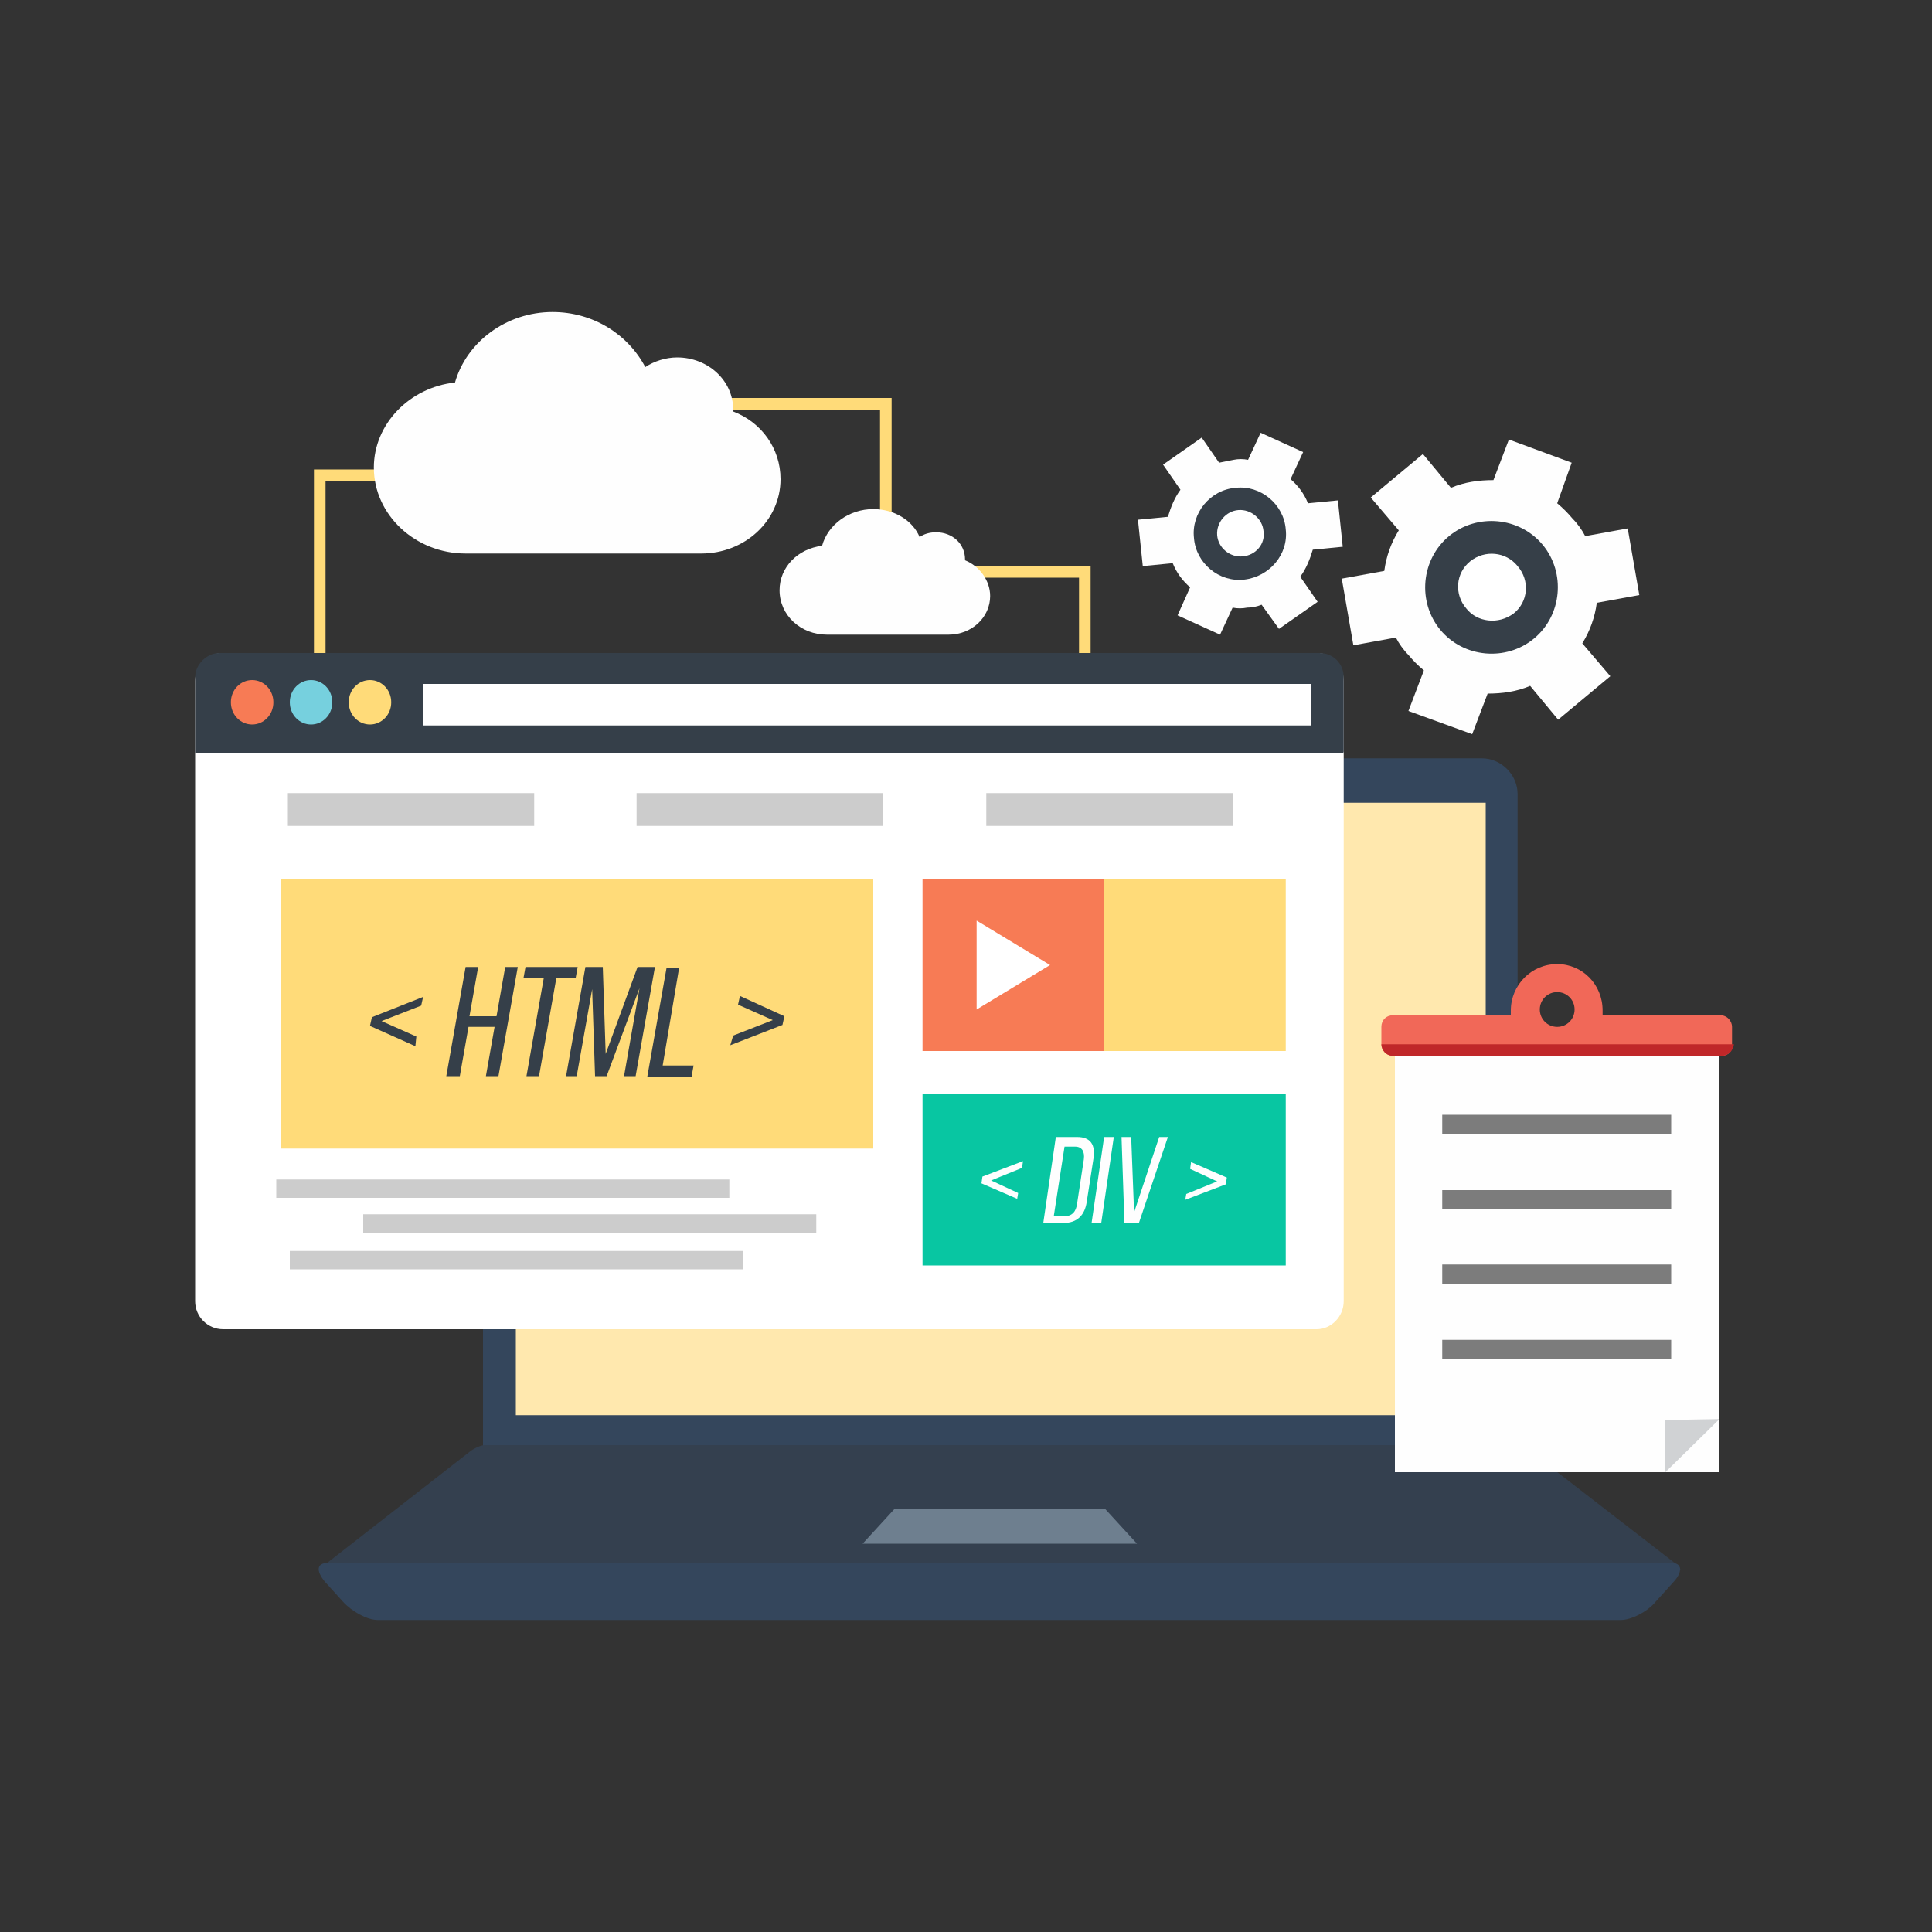 <?xml version="1.0" encoding="utf-8"?>
<!-- Generator: Adobe Illustrator 19.2.1, SVG Export Plug-In . SVG Version: 6.00 Build 0)  -->
<svg version="1.1" id="Web_Design_2_" xmlns="http://www.w3.org/2000/svg" xmlns:xlink="http://www.w3.org/1999/xlink" x="0px"
	 y="0px" viewBox="0 0 200 200" style="enable-background:new 0 0 200 200;" xml:space="preserve">
<rect x="0" y="0" width="200" height="200" fill="#333333" stroke="none"/>
<style type="text/css">
	.st0{fill:#F2F2F2;}
	.st1{fill:#FFDB79;}
	.st2{fill:#34465C;}
	.st3{fill:#34404F;}
	.st4{fill:#6E7F8F;}
	.st5{fill:#FFE8AE;}
	.st6{fill:#FEFEFE;}
	.st7{fill:#363F48;}
	.st8{fill:#F16858;}
	.st9{fill:#C02729;}
	.st10{fill:#D0D2D4;}
	.st11{fill:#7C7C7C;}
	.st12{fill:#FFFFFF;}
	.st13{fill:#353F49;}
	.st14{fill:#F77B55;}
	.st15{fill:#76D0DE;}
	.st16{fill:#CCCCCC;}
	.st17{fill:#08C6A2;}
</style>
<g id="Web_Design">
	<path class="st0" d="M-42,596.1c-1.6,5.1-3.2,9.9-4.9,14.3c-1.7,4.4-3.3,8.6-5,12.8h-5.6c-2-5.9-3.8-12.1-5.4-18.6
		c-1.6-6.5-3-13.6-4.3-21.3h5.9c0.5,3,1.1,6,1.7,9c0.6,3,1.2,5.9,1.8,8.7s1.2,5.5,1.8,8.1s1.2,5,1.9,7.1c1.5-4,3.2-8.5,4.9-13.3
		s3.3-9.8,4.8-14.9h4.8c1.5,5.1,3.1,10.1,4.9,14.9c1.8,4.8,3.4,9.2,5,13.3c0.6-2.1,1.2-4.5,1.8-7.1c0.6-2.6,1.2-5.3,1.8-8.1
		c0.6-2.8,1.2-5.7,1.8-8.8c0.6-3,1.1-6,1.7-9h5.7c-1.4,7.7-2.9,14.8-4.4,21.3c-1.6,6.5-3.3,12.7-5.3,18.6h-5.6
		c-1.7-4.1-3.3-8.4-5-12.8C-38.7,606-40.3,601.3-42,596.1z"/>
	<path class="st0" d="M-10.3,623.2v-39.9h24.4v4.8H-4.7V600H12v4.7H-4.7v13.8h20.2v4.8L-10.3,623.2L-10.3,623.2z"/>
	<path class="st0" d="M33.4,623.5c-0.8,0-1.7,0-2.6-0.1c-0.9,0-1.9-0.1-2.8-0.2c-0.9-0.1-1.9-0.2-2.8-0.3s-1.8-0.3-2.5-0.5v-38.7
		c0.8-0.2,1.6-0.3,2.5-0.5c0.9-0.1,1.9-0.2,2.8-0.3s1.9-0.1,2.8-0.2c0.9,0,1.8-0.1,2.6-0.1c2.3,0,4.5,0.2,6.5,0.5s3.8,0.9,5.2,1.8
		c1.5,0.8,2.6,1.9,3.5,3.3c0.8,1.3,1.3,3,1.3,5c0,2.2-0.5,4-1.6,5.4c-1,1.4-2.4,2.4-4.1,3.1c2.3,0.7,4.2,1.8,5.6,3.3
		c1.4,1.5,2.1,3.6,2.1,6.3c0,4-1.5,7-4.4,9C44.4,622.5,39.8,623.5,33.4,623.5z M28.1,600.1H34c1.4,0,2.7-0.1,3.9-0.3s2.3-0.5,3.2-1
		s1.6-1.2,2.1-2s0.8-1.8,0.8-3.1c0-1.2-0.3-2.1-0.8-2.9c-0.5-0.8-1.3-1.4-2.2-1.9s-2-0.8-3.3-1.1c-1.3-0.2-2.6-0.3-4-0.3
		s-2.5,0-3.3,0.1c-0.8,0-1.5,0.1-2.2,0.2v12.3H28.1z M28.1,604.6v14.1c0.4,0,0.9,0.1,1.5,0.1c0.5,0,1.1,0.1,1.8,0.1s1.4,0,2.3,0
		c1.7,0,3.2-0.1,4.7-0.3s2.8-0.6,3.9-1.1c1.1-0.5,2-1.3,2.7-2.2c0.7-1,1-2.2,1-3.6c0-1.3-0.2-2.4-0.7-3.3c-0.5-0.9-1.2-1.6-2.2-2.2
		c-0.9-0.5-2.1-0.9-3.4-1.2c-1.3-0.2-2.8-0.3-4.4-0.3L28.1,604.6L28.1,604.6z"/>
	<path class="st0" d="M105.7,603.2c0,3.5-0.5,6.5-1.6,9c-1.1,2.6-2.6,4.7-4.6,6.3c-2,1.7-4.3,2.9-7,3.7s-5.7,1.2-9,1.2
		c-1.6,0-3.4-0.1-5.3-0.2c-1.9-0.1-3.7-0.4-5.3-0.8v-38.7c1.6-0.4,3.3-0.6,5.3-0.8c1.9-0.1,3.7-0.2,5.3-0.2c3.3,0,6.3,0.4,9,1.2
		s5.1,2.1,7,3.7c2,1.7,3.5,3.8,4.6,6.3C105.2,596.8,105.7,599.8,105.7,603.2z M84,618.6c5.3,0,9.3-1.4,11.9-4.1
		c2.6-2.7,3.9-6.5,3.9-11.4s-1.3-8.7-3.9-11.4s-6.6-4.1-11.9-4.1c-1.6,0-2.8,0-3.7,0.1c-0.9,0-1.5,0.1-1.8,0.1v30.5
		c0.3,0,1,0.1,1.8,0.1C81.2,618.6,82.4,618.6,84,618.6z"/>
	<path class="st0" d="M114,623.2v-39.9h24.4v4.8h-18.8V600h16.7v4.7h-16.7v13.8h20.2v4.8L114,623.2L114,623.2z"/>
	<path class="st0" d="M156.2,619.2c5.8,0,8.8-2,8.8-6c0-1.2-0.3-2.3-0.8-3.1c-0.5-0.9-1.2-1.6-2.1-2.2c-0.9-0.6-1.9-1.2-3-1.6
		c-1.1-0.5-2.3-0.9-3.6-1.4c-1.5-0.5-2.8-1.1-4.1-1.7c-1.3-0.6-2.4-1.4-3.4-2.2c-1-0.9-1.7-1.9-2.3-3.1c-0.6-1.2-0.8-2.6-0.8-4.3
		c0-3.5,1.2-6.2,3.6-8.2c2.4-2,5.7-2.9,9.9-2.9c2.4,0,4.6,0.3,6.6,0.8s3.4,1.1,4.3,1.7l-1.8,4.6c-0.8-0.5-2-1-3.6-1.5
		s-3.4-0.7-5.6-0.7c-1.1,0-2.1,0.1-3,0.3s-1.7,0.6-2.4,1c-0.7,0.5-1.2,1-1.6,1.8c-0.4,0.7-0.6,1.5-0.6,2.5c0,1.1,0.2,2,0.6,2.7
		c0.4,0.7,1,1.4,1.8,1.9c0.8,0.6,1.7,1.1,2.7,1.5c1,0.5,2.1,0.9,3.4,1.4c1.7,0.7,3.3,1.4,4.8,2.1c1.4,0.7,2.7,1.5,3.7,2.5
		c1.1,1,1.9,2.1,2.4,3.4c0.6,1.3,0.9,2.9,0.9,4.8c0,3.5-1.3,6.2-3.8,8.1c-2.6,1.9-6.2,2.8-10.8,2.8c-1.6,0-3-0.1-4.3-0.3
		s-2.5-0.5-3.5-0.7c-1-0.3-1.9-0.6-2.7-0.9c-0.8-0.3-1.3-0.6-1.8-0.8l1.7-4.6c0.9,0.5,2.2,1.1,4,1.7
		C151.4,618.9,153.6,619.2,156.2,619.2z"/>
	<path class="st0" d="M177.6,583.3h5.6v39.9h-5.6V583.3z"/>
	<path class="st0" d="M217.4,603.6h5.6v18.7c-0.5,0.2-1.1,0.3-2,0.5s-1.9,0.4-3,0.6c-1.1,0.2-2.4,0.4-3.7,0.5s-2.7,0.2-4.1,0.2
		c-2.8,0-5.4-0.5-7.7-1.4s-4.3-2.3-5.9-4c-1.7-1.8-2.9-3.9-3.8-6.5c-0.9-2.6-1.4-5.5-1.4-8.9c0-3.3,0.5-6.3,1.5-8.9
		c1-2.6,2.4-4.8,4.1-6.5c1.7-1.8,3.8-3.1,6.1-4s4.8-1.4,7.5-1.4c1.8,0,3.4,0.1,4.8,0.3c1.4,0.2,2.6,0.5,3.6,0.8s1.8,0.6,2.4,0.9
		c0.6,0.3,1.1,0.5,1.3,0.7l-1.8,4.7c-1.1-0.7-2.6-1.3-4.4-1.8c-1.8-0.5-3.7-0.7-5.6-0.7c-2,0-3.9,0.4-5.6,1.1
		c-1.7,0.7-3.1,1.8-4.3,3.2s-2.1,3.1-2.7,5c-0.7,2-1,4.2-1,6.7c0,2.4,0.3,4.5,0.8,6.5c0.6,2,1.4,3.6,2.5,5s2.5,2.5,4.2,3.3
		s3.6,1.2,5.9,1.2c1.6,0,3-0.1,4.1-0.3s1.9-0.3,2.4-0.5v-15H217.4z"/>
	<path class="st0" d="M259.1,623.2c-0.8-1.4-1.8-3-2.9-4.8s-2.3-3.6-3.5-5.5c-1.3-1.9-2.6-3.8-3.9-5.8c-1.4-2-2.7-3.8-4.1-5.7
		c-1.3-1.8-2.6-3.5-3.9-5.2c-1.3-1.6-2.4-3-3.5-4.3v31.2h-5.5v-39.9h4.4c1.8,1.9,3.7,4.2,5.8,6.7c2.1,2.6,4.1,5.2,6.1,7.9
		s3.9,5.4,5.7,8s3.3,4.9,4.5,7v-29.5h5.5v39.9L259.1,623.2L259.1,623.2z"/>
</g>
<g>
	<g id="Web_Design_1_">
		<g>
			<polygon class="st1" points="66.7,41.2 91.7,41.2 92.3,41.2 92.3,41.8 92.3,58.6 112.3,58.6 112.9,58.6 112.9,59.2 112.9,67.7 
				111.7,67.7 111.7,59.8 91.7,59.8 91.1,59.8 91.1,59.2 91.1,42.4 66.7,42.4 			"/>
			<polygon class="st1" points="47,49.8 33.7,49.8 33.7,72.4 32.5,72.4 32.5,49.2 32.5,48.6 33.1,48.6 47,48.6 			"/>
		</g>
		<g>
			<path class="st2" d="M53.7,78.5h99.7c2,0,3.7,1.7,3.7,3.7v68H50v-68C50,80.2,51.6,78.5,53.7,78.5L53.7,78.5z"/>
			<path class="st3" d="M33.3,162.6h70.2h70.2c0.4,0,0.3-0.3-0.2-0.7l-15-11.6c-0.5-0.4-1.2-0.7-1.6-0.7h-53.3H50.2
				c-0.4,0-1.1,0.3-1.6,0.7l-15,11.7C33,162.3,32.9,162.6,33.3,162.6L33.3,162.6z"/>
			<path class="st2" d="M33.9,161.8c46.4,0,92.8,0,139.2,0c1,0,1.1,0.9,0.2,1.9l-1.9,2.1c-0.9,1.1-2.6,1.9-3.6,1.9
				c-42.9,0-85.8,0-128.7,0c-1.1,0-2.7-0.9-3.6-1.9l-1.9-2.1C32.7,162.6,32.8,161.8,33.9,161.8L33.9,161.8z"/>
			<polygon class="st4" points="92.6,156.2 98.5,156.2 108.6,156.2 114.4,156.2 117.7,159.8 105.3,159.8 101.8,159.8 89.3,159.8 			
				"/>
			<rect x="53.4" y="83.1" class="st5" width="100.4" height="63.4"/>
		</g>
		<g>
			<g>
				<path class="st6" d="M163.8,66.6c0.8-1.3,1.3-2.7,1.5-4.2l4.4-0.8l-1.2-6.9l-4.4,0.8c-0.3-0.6-0.8-1.3-1.3-1.8
					c-0.5-0.6-1-1.1-1.6-1.6l1.5-4.2l-6.5-2.4l-1.6,4.2c-1.5,0-3,0.2-4.4,0.8l-2.9-3.5l-5.4,4.5l2.9,3.4c-0.8,1.3-1.3,2.7-1.5,4.2
					l-4.4,0.8l1.2,6.9l4.4-0.8c0.3,0.6,0.8,1.3,1.3,1.8c0.5,0.6,1,1.1,1.6,1.6l-1.6,4.2l6.6,2.4l1.6-4.2c1.5,0,3-0.2,4.4-0.8
					l2.9,3.5l5.4-4.5L163.8,66.6z"/>
				<path class="st7" d="M158.8,66.1c2.9-2.4,3.3-6.8,0.9-9.7c-2.4-2.9-6.8-3.3-9.7-0.9c-2.9,2.4-3.3,6.8-0.9,9.7
					C151.5,68.1,155.9,68.5,158.8,66.1L158.8,66.1z"/>
			</g>
			<g>
				<path class="st6" d="M135.4,52.1c-0.4-1-1-1.8-1.8-2.5l1.3-2.8l-4.4-2l-1.3,2.8c-0.5-0.1-1-0.1-1.5,0c-0.5,0.1-1,0.2-1.5,0.3
					l-1.8-2.6l-4,2.8l1.8,2.6c-0.6,0.8-1,1.8-1.3,2.8l-3.1,0.3l0.5,4.8l3.1-0.3c0.4,1,1,1.8,1.8,2.5l-1.3,2.9l4.4,2l1.3-2.8
					c0.5,0.1,1,0.1,1.5,0c0.5,0,1-0.1,1.5-0.3l1.8,2.5l4-2.8l-1.8-2.6c0.6-0.8,1-1.8,1.3-2.8l3.1-0.3l-0.5-4.8L135.4,52.1z"/>
				<path class="st7" d="M133.1,54.8c-0.2-2.6-2.6-4.6-5.2-4.3c-2.6,0.2-4.6,2.6-4.3,5.2c0.2,2.6,2.6,4.6,5.2,4.3
					S133.4,57.4,133.1,54.8L133.1,54.8z"/>
			</g>
		</g>
		<g>
			<path class="st6" d="M57.2,32.3c-4.8,0-8.9,3.1-10.1,7.3c-4.7,0.5-8.4,4.3-8.4,8.8c0,4.9,4.3,8.9,9.5,8.9l0,0h24.3l0,0
				c0,0,0,0,0.1,0c4.5,0,8.2-3.4,8.2-7.7c0-3.2-2-5.9-4.9-7c0-0.1,0-0.1,0-0.2c0-3-2.6-5.4-5.8-5.4c-1.2,0-2.4,0.4-3.3,1
				C65,34.6,61.4,32.3,57.2,32.3L57.2,32.3z"/>
			<path class="st6" d="M90.4,52.7c-2.5,0-4.7,1.6-5.3,3.8c-2.5,0.3-4.4,2.2-4.4,4.6c0,2.6,2.2,4.6,4.9,4.6l0,0h12.6l0,0l0,0
				c2.4,0,4.3-1.8,4.3-4c0-1.6-1.1-3.1-2.6-3.7v-0.1c0-1.6-1.3-2.8-3-2.8c-0.7,0-1.3,0.2-1.7,0.5C94.5,53.9,92.6,52.7,90.4,52.7
				L90.4,52.7z"/>
		</g>
		<g>
			<rect x="144.4" y="109.3" class="st6" width="33.6" height="43.1"/>
			<path class="st8" d="M178.2,109.3h-17h-17c-0.7,0-1.2-0.6-1.2-1.2v-1.8c0-0.7,0.5-1.2,1.2-1.2h12.2c0-0.2,0-0.3,0-0.5
				c0-2.6,2.1-4.8,4.8-4.8c2.6,0,4.7,2.1,4.7,4.8c0,0.2,0,0.3,0,0.5h12.2c0.7,0,1.2,0.6,1.2,1.2v1.8
				C179.4,108.8,178.9,109.3,178.2,109.3L178.2,109.3z M161.2,102.7c-1,0-1.8,0.8-1.8,1.8s0.8,1.8,1.8,1.8c1,0,1.8-0.8,1.8-1.8
				S162.2,102.7,161.2,102.7L161.2,102.7z"/>
			<path class="st9" d="M178.2,109.3h-17h-17c-0.7,0-1.2-0.6-1.2-1.2l0,0h36.5l0,0C179.4,108.8,178.9,109.3,178.2,109.3L178.2,109.3
				z"/>
			<polygon class="st10" points="172.4,152.4 178,146.9 172.4,147 			"/>
			<g>
				<rect x="149.3" y="115.4" class="st11" width="23.7" height="2"/>
				<rect x="149.3" y="123.2" class="st11" width="23.7" height="2"/>
				<rect x="149.3" y="130.9" class="st11" width="23.7" height="2"/>
				<rect x="149.3" y="138.7" class="st11" width="23.7" height="2"/>
			</g>
		</g>
		<g>
			<g>
				<path class="st12" d="M23.1,67.6h113.2c1.6,0,2.8,1.3,2.8,2.9v64.2c0,1.6-1.3,2.9-2.8,2.9H23.1c-1.6,0-2.9-1.3-2.9-2.9V70.5
					C20.2,68.9,21.5,67.6,23.1,67.6L23.1,67.6z"/>
				<g>
					<path class="st13" d="M22.7,67.6h113.9c1.4,0,2.5,1.1,2.5,2.5v7.7c0,0.1-0.1,0.2-0.2,0.2H20.2v-7.9
						C20.2,68.8,21.4,67.6,22.7,67.6L22.7,67.6z"/>
					<path class="st14" d="M26.1,75c1.2,0,2.2-1,2.2-2.3c0-1.3-1-2.3-2.2-2.3c-1.2,0-2.2,1-2.2,2.3C23.9,74,24.9,75,26.1,75L26.1,75
						z"/>
					<path class="st15" d="M32.2,75c1.2,0,2.2-1,2.2-2.3c0-1.3-1-2.3-2.2-2.3s-2.2,1-2.2,2.3C30,74,31,75,32.2,75L32.2,75z"/>
					<path class="st1" d="M38.3,75c1.2,0,2.2-1,2.2-2.3c0-1.3-1-2.3-2.2-2.3s-2.2,1-2.2,2.3C36.1,74,37.1,75,38.3,75L38.3,75z"/>
					<rect x="43.8" y="70.8" class="st12" width="91.9" height="4.3"/>
				</g>
			</g>
			<rect x="29.8" y="82.1" class="st16" width="25.5" height="3.4"/>
			<rect x="65.9" y="82.1" class="st16" width="25.5" height="3.4"/>
			<rect x="102.1" y="82.1" class="st16" width="25.5" height="3.4"/>
			<rect x="29.1" y="91" class="st1" width="61.3" height="27.9"/>
			<rect x="95.5" y="91" class="st14" width="18.8" height="17.8"/>
			<rect x="28.6" y="122.1" class="st16" width="46.9" height="1.9"/>
			<rect x="37.6" y="125.7" class="st16" width="46.9" height="1.9"/>
			<rect x="30" y="129.5" class="st16" width="46.9" height="1.9"/>
			<polygon class="st12" points="108.7,99.9 104.9,102.2 101.1,104.5 101.1,99.9 101.1,95.3 104.9,97.6 			"/>
			<rect x="95.5" y="113.2" class="st17" width="37.6" height="17.8"/>
			<rect x="114.3" y="91" class="st1" width="18.8" height="17.8"/>
			<path class="st13" d="M43.1,107.3l-3.6-1.6l4.1-1.6l0.2-0.9l-5.3,2.1l-0.2,0.9l4.7,2.1L43.1,107.3z M51.2,106.3l-0.9,5.1h1.3
				l2-11.3h-1.3l-0.9,5.1h-2.8l0.9-5.1h-1.3l-2,11.3h1.4l0.9-5.1H51.2z M55.8,111.4l1.8-10.2h2l0.2-1.1h-5.4l-0.2,1.1h2.1l-1.8,10.2
				H55.8z M66.2,102.3l-1.6,9.1h1.2l2-11.3H66l-3.3,9l-0.3-9h-1.8l-2,11.3h1.1l1.6-9l0.3,9h1.2L66.2,102.3z M71.6,111.4l0.2-1.1
				h-3.2l1.7-10.1H69l-2,11.3h4.6V111.4z M75.6,108.2l5.4-2.1l0.2-0.9l-4.6-2.1l-0.2,0.9l3.6,1.6l-4.1,1.6L75.6,108.2z"/>
			<path class="st6" d="M105.4,123.5l-2.8-1.3l3.2-1.3l0.1-0.7l-4.2,1.6l-0.1,0.7l3.7,1.6L105.4,123.5z M109.3,117.7l-1.3,8.9h2.1
				c1.4,0,2.2-0.8,2.4-2.2l0.7-4.5c0.2-1.4-0.3-2.2-1.7-2.2C111.5,117.7,109.3,117.7,109.3,117.7z M109.1,125.8l1.1-7.1h1.1
				c0.7,0,1,0.5,0.9,1.3l-0.7,4.6c-0.1,0.8-0.5,1.3-1.3,1.3h-1.1V125.8z M114.3,117.7l-1.3,8.9h1l1.3-8.9H114.3z M116.1,117.7
				l0.3,8.9h1.5l3-8.9H120l-2.6,7.8l-0.3-7.8H116.1z M122.7,124.2l4.2-1.6l0.1-0.7l-3.7-1.6l-0.1,0.7l2.8,1.3l-3.2,1.3L122.7,124.2z
				"/>
		</g>
	</g>
	<path class="st12" d="M130.8,55c-0.1-1.3-1.3-2.3-2.6-2.2c-1.3,0.1-2.3,1.3-2.2,2.6c0.1,1.3,1.3,2.3,2.6,2.2
		C130,57.5,131,56.3,130.8,55L130.8,55z"/>
	<path class="st12" d="M156.7,63.5c1.5-1.2,1.7-3.4,0.4-4.9c-1.2-1.5-3.4-1.7-4.9-0.5s-1.7,3.4-0.4,4.9
		C152.9,64.4,155.1,64.7,156.7,63.5L156.7,63.5z"/>
</g>
</svg>
